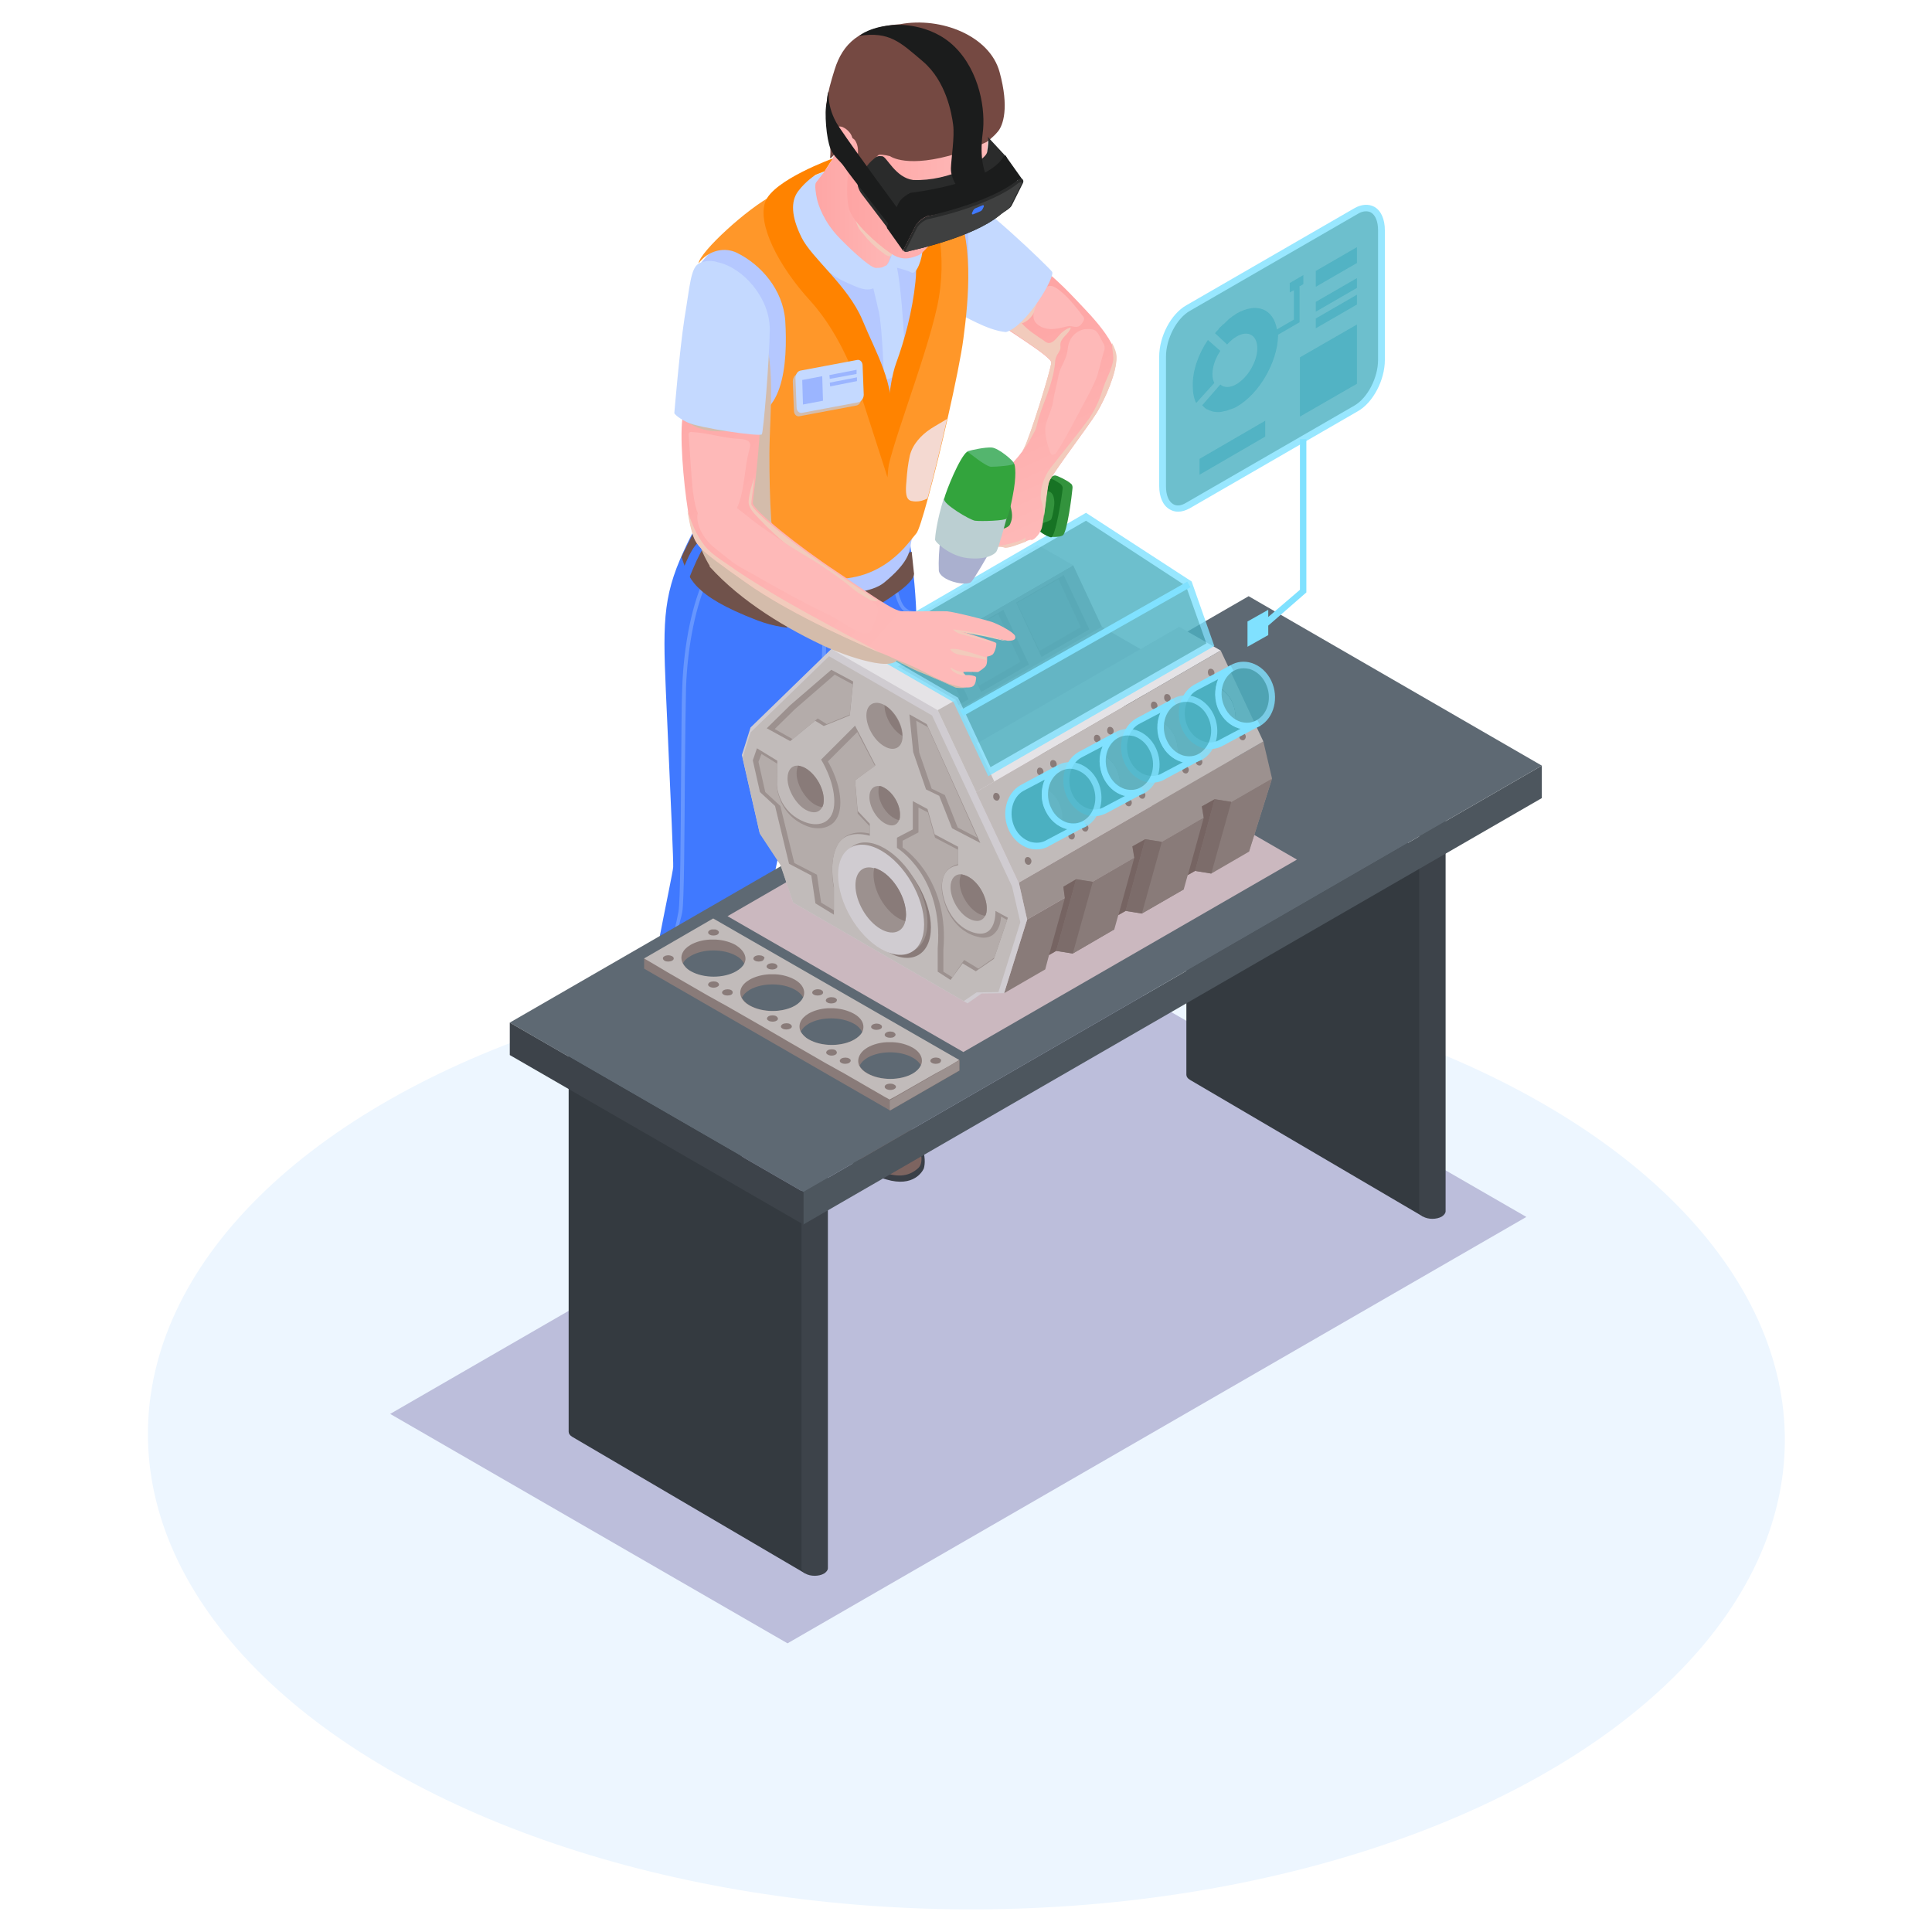<?xml version="1.0" encoding="utf-8"?>
<!-- Generator: Adobe Illustrator 23.0.5, SVG Export Plug-In . SVG Version: 6.00 Build 0)  -->
<svg version="1.1" id="Layer_1" xmlns="http://www.w3.org/2000/svg" xmlns:xlink="http://www.w3.org/1999/xlink" x="0px" y="0px"
	 viewBox="0 0 512 512" style="enable-background:new 0 0 512 512;" xml:space="preserve">
<style type="text/css">
	.st0{fill:#EDF6FF;}
	.st1{fill:#BCBEDB;}
	.st2{fill:#3A3F47;}
	.st3{fill:#7D6460;}
	.st4{fill:#4079FF;}
	.st5{fill:#6696FF;}
	.st6{fill:#D4BCAB;}
	.st7{fill:#70524B;}
	.st8{fill:#343A40;}
	.st9{fill:#3D434A;}
	.st10{fill:#EFEFEF;}
	.st11{fill:#C6D4D9;}
	.st12{fill:#4D565E;}
	.st13{fill:#5E6973;}
	.st14{fill:#CBB8BF;}
	.st15{fill:#9C918F;}
	.st16{fill:#897B79;}
	.st17{fill:#B4ACAA;}
	.st18{fill:#968C8A;}
	.st19{fill:#A69E9D;}
	.st20{fill:#D0CCD1;}
	.st21{fill:#383838;}
	.st22{fill:#E5E3E6;}
	.st23{fill:#C1BBBA;}
	.st24{fill:#7C6C6A;}
	.st25{fill:#766462;}
	.st26{opacity:0.81;}
	.st27{fill:#4BB0C1;}
	.st28{fill:#80E1FF;}
	.st29{fill:#33933D;}
	.st30{fill:#177324;}
	.st31{fill:url(#SVGID_1_);}
	.st32{fill:#F2CBBC;}
	.st33{fill:#FEB9B8;}
	.st34{fill:#C4D9FF;}
	.st35{fill:#B5C8FF;}
	.st36{fill:url(#SVGID_2_);}
	.st37{fill:#FF9729;}
	.st38{fill:#FF8300;}
	.st39{fill:#F4D9D1;}
	.st40{fill:url(#SVGID_3_);}
	.st41{fill:url(#SVGID_4_);}
	.st42{fill:#754942;}
	.st43{fill:url(#SVGID_5_);}
	.st44{fill:#2A2B2B;}
	.st45{fill:#1B1C1C;}
	.st46{fill:#3F4040;}
	.st47{fill:#AAB0CF;}
	.st48{fill:#BBCFD2;}
	.st49{fill:#33A43D;}
	.st50{fill:#54B56E;}
	.st51{fill:#9BB5FF;}
</style>
<g>
	
		<ellipse transform="matrix(5.422022e-03 -1 1 5.422022e-03 -126.087 634.734)" class="st0" cx="256" cy="380.8" rx="125.2" ry="216.9"/>
</g>
<g>
	<polygon class="st1" points="299.1,261.7 103.4,374.7 208.7,435.5 404.5,322.5 	"/>
	<path class="st1" d="M245.4,335.9c-21.4,12.4-56.3,12.3-77.9-0.1c-21.6-12.5-21.7-32.6-0.2-45c21.4-12.4,56.3-12.3,77.9,0.1
		C266.8,303.4,266.9,323.5,245.4,335.9z"/>
	<g>
		<path class="st2" d="M209.6,286.4c-3.1-0.2-4.2-1.3-4.9,0s-1.9,5.4-1.9,5.4s0.4,1.4,1.5,2.6s6.9,4.2,8.5,4.4
			c1.6,0.2,2.1-0.9,2.1-0.9s3.9,1.6,5,3.4s1.9,3.5,3.4,4.9s6.2,5.2,12.9,6.7c6.7,1.4,8.6-3.2,8.6-3.2s0.6-1.6,0-4.2
			s-2.9-5.1-2.9-5.1L209.6,286.4z"/>
		<path class="st2" d="M175.9,303.2c-2.3,0.1-2.7,0.4-3.1,1.7c-0.5,1.4-0.7,4.2-0.5,5.2c0.3,1,1.8,5.3,1.8,5.3s1.1,6.2,1.4,7.3
			c0.2,1.1,1.9,8.9,7.5,11.4s11,2.5,14.4,1s1.8-7,1.8-7s-7.4-13.3-7.5-13.6C191.6,314.3,175.9,303.2,175.9,303.2z"/>
		<path class="st3" d="M209,281.1c-1.2,2.8-3.3,4.9-3.6,6.3s-0.6,2.9,2,4.3c2.7,1.4,7.4,3.7,9.7,5.8c2.4,2.1,5.2,4.7,6.7,6.3
			c1.4,1.6,5.9,5.3,9.7,6.7c3.9,1.4,7,1.6,9.8-0.9c2.9-2.6-2.1-11.1-2.1-11.1s-14.5-13.2-15-14.3c-0.6-1.1-5.2-5.2-5.2-5.2
			L209,281.1z"/>
		<path class="st3" d="M193,302c0,3.1,1.1,5.8,3.1,12.7c2,6.9,3.6,13.6,3.1,16s-3.9,4.2-10.1,3.2c-6.2-0.9-10.6-6.2-11.4-8.3
			c-0.8-2.1-1.4-7-1.8-10c-0.4-3-1.3-7.8-1.6-8.9c-0.4-1.1,0.1-2.8,0.1-2.8s1.2-4.8,2.1-7C177.3,294.9,193,302,193,302z"/>
		<path class="st4" d="M208.6,242.3c-0.9,7.8,0,42.2,0,42.2s0.5,1.9,2.7,3.8c0.6,0.5,1.3,1,2.1,1.4c4,2,13-0.2,13.6-3.6
			s2.3-31.2,4.3-42.1c2-10.9,3.9-27.8,8.6-50.1c4.7-22.4,2.9-35.5,1.3-49.9c0,0-23.4-2.2-27.7,2.3c-2.5,2.7-3.9,14.6-4.6,26.5
			c-0.5,8-0.7,16.1-0.8,21.5C208,207.7,209.4,234.6,208.6,242.3z"/>
		<g>
			<path class="st5" d="M213.6,290c0-0.1-0.9-6.9-1.1-17.5c-0.1-5.9,0.4-13.8,0.9-20.8c0.4-5.7,0.7-10.6,0.6-13.4
				c-0.1-2.2,0-8.2,0.2-15.9c0.3-13.9,0.6-33,0.3-46.5h1c0.4,13.5,0,32.6-0.3,46.6c-0.1,7.6-0.3,13.6-0.2,15.8
				c0.1,2.8-0.2,7.7-0.6,13.5c-0.5,7-1,14.9-0.9,20.7c0.2,10.5,1.1,17.3,1.1,17.4L213.6,290z"/>
		</g>
		<path class="st6" d="M208.6,242.3c-0.9,7.8,0,42.2,0,42.2s0.5,1.9,2.7,3.8c0.2-15.8-0.7-26-0.4-41.8c0.1-5.1,1-10,1.1-15
			c0.2-5.5,0.3-11.1,0.5-16.6c0.1-2.8,0.2-5.6,0.7-8.4c1.2-6.7,4.6-12.8,7.9-18.8c0.4-0.8,0.9-1.6,1-2.5c0.1-0.6,0-1.3-0.1-1.9
			c-0.3-1.6-0.7-3.2-1.3-4.7c-0.1-0.3-0.3-0.5-0.6-0.5c-0.1,0-0.1,0.2-0.1,0.3c-2.6-1.5-5.3-3.9-8-5.1c-0.7-0.3-1.4-0.6-2.2-0.6
			c-0.3,0-0.6,0-0.8,0.1c-0.5,8-0.7,16.1-0.8,21.5C208,207.7,209.4,234.6,208.6,242.3z"/>
		<path class="st4" d="M225.6,155.8c-0.7,11.3,0.5,22.2-1.1,25.2s-2.4,4.3-2.4,4.3s-6.9,2.7-8.2,5.3s-9.6,48.7-12.2,56.2
			c-2.6,7.5-4.4,16.5-5.9,31.1c-1.4,14.6-0.9,24.2-1.8,26.4c-0.9,2.1-12.6,2.6-15.9,1.4c-5.4-1.9-5-7.2-5-7.2s-1.4-34.2,1.1-47.1
			s4.1-20.3,4.2-21.6c0.1-1.3-0.6-16.6-1.6-39.1s-1.7-30.4,3.4-42.4c5.1-12,10.2-17.8,11-17.8C192.1,130.4,223.7,131.9,225.6,155.8z
			"/>
		<g>
			<path class="st5" d="M242.6,163c-4,0-4.9-3.5-5.8-7.2l0.9-0.3v0.1c1,4.1,1.8,6.4,4.9,6.4c0.1,0,0.1,0,0.2,0v1
				C242.7,163,242.6,163,242.6,163z"/>
		</g>
		<g>
			<path class="st5" d="M175.8,303.9h-1c0-0.1,0-14.1,0.3-29.2c0.2-12.9,2.9-24.9,4.2-30.6c0.2-1,0.4-1.9,0.5-2.5
				c0.5-2.5,0.6-20.3,0.7-36.1c0.1-9.9,0.1-19.2,0.3-23.3c0.4-11.5,2.7-22.5,6.1-29.5l0.9,0.4c-3.3,6.9-5.6,17.8-6,29.2
				c-0.1,4-0.2,13.4-0.3,23.2c-0.1,15.8-0.2,33.7-0.7,36.2c-0.1,0.6-0.3,1.5-0.6,2.5c-1.3,5.7-3.9,17.6-4.2,30.4
				C175.8,289.8,175.8,303.8,175.8,303.9z"/>
		</g>
		<path class="st7" d="M180.6,147.6c1.9,5.4,2.6,10.1,20.1,16.8c17.6,6.7,32.4-4,37.3-7.5s4.2-5.1,4.2-5.1l-0.6-5.6
			c0,0-23.7,8.6-29.1,6.8c-5.3-1.8-28.5-12.3-28.5-12.3L180.6,147.6z"/>
		<g>
			<path class="st4" d="M182.4,153.9l-2.2-0.8c3.5-9.8,5.4-9.8,6-9.8v2.3C185.7,146.1,183.7,150.3,182.4,153.9z"/>
		</g>
		<g>
			<path class="st4" d="M210.4,169.1l-2.3-0.6c0-0.1,2-8,2.1-12.2h2.3C212.5,160.8,210.5,168.8,210.4,169.1z"/>
		</g>
		<g>
			<path class="st5" d="M222.5,186.6l-0.7-0.7c2.2-2.4,4.5-8.3,3.2-23.1c0-0.4-0.1-0.7-0.1-0.8h1c0,0.1,0,0.3,0.1,0.7
				C227.2,177.9,224.8,184.1,222.5,186.6z"/>
		</g>
		<g>
			<path class="st5" d="M221.2,183.6c-0.6,0-1.1-0.1-1.5-0.3c-0.8-0.4-1.4-1.2-1.6-2.4c-0.6-2.9-0.2-13.2,0.5-19.8l1,0.1
				c-0.7,6.6-1,16.7-0.5,19.5c0.2,0.8,0.5,1.4,1.1,1.7c0.9,0.4,2.3,0.2,4.1-0.6l0.4,0.9C223.3,183.3,222.2,183.6,221.2,183.6z"/>
		</g>
	</g>
	<g>
		<path class="st8" d="M314.4,177.2h7l57.5,51.3l1.6,83.6c0,0.5-2.8,9.9-3.4,10.3c0,0-60.3-35.4-61.7-36.2c-0.7-0.4-1-0.9-1-1.4l0,0
			V177.2z"/>
		<path class="st9" d="M376.1,213.4h7V321l0,0c0,0.5-0.4,1-1,1.4c-1.4,0.8-3.6,0.8-5,0c-0.7-0.4-1-0.9-1-1.4l0,0V213.4z"/>
		<g>
			<g>
				<g>
					<path class="st8" d="M150.7,271.8h7l57.5,51.3l1.6,83.6c0,0.5-2.8,9.9-3.4,10.3c0,0-60.3-35.4-61.7-36.2c-0.7-0.4-1-0.9-1-1.4
						l0,0L150.7,271.8L150.7,271.8z"/>
					<path class="st10" d="M151.8,273.3c1.4,0.8,3.6,0.8,5,0s1.4-2.1,0-2.9s-3.6-0.8-5,0C150.4,271.2,150.4,272.5,151.8,273.3z"/>
				</g>
				<g>
					<path class="st11" d="M215.6,399.5c1-0.6,1.8-0.1,1.8,1s-0.8,2.5-1.8,3.1s-1.8,0.1-1.8-1S214.6,400.1,215.6,399.5z"/>
				</g>
				<g>
					<path class="st10" d="M315.4,178.7c1.4,0.8,3.6,0.8,5,0s1.4-2.1,0-2.9c-1.4-0.8-3.6-0.8-5,0S314,177.9,315.4,178.7z"/>
				</g>
				<g>
					<path class="st11" d="M215.6,326.9c1-0.6,1.8-0.1,1.8,1s-0.8,2.5-1.8,3.1s-1.8,0.1-1.8-1S214.6,327.5,215.6,326.9z"/>
				</g>
				<g>
					<path class="st9" d="M212.4,308h7v107.6l0,0c0,0.5-0.4,1-1,1.4c-1.4,0.8-3.6,0.8-5,0c-0.7-0.4-1-0.9-1-1.4l0,0V308z"/>
					<path class="st10" d="M213.5,309.4c1.4,0.8,3.6,0.8,5,0s1.4-2.1,0-2.9s-3.6-0.8-5,0S212.1,308.6,213.5,309.4z"/>
				</g>
				<g>
					<path class="st10" d="M377.1,214.8c1.4,0.8,3.6,0.8,5,0s1.4-2.1,0-2.9c-1.4-0.8-3.6-0.8-5,0C375.7,212.8,375.7,214,377.1,214.8
						z"/>
				</g>
				<g>
					<polygon class="st12" points="408.6,202.9 212.9,315.9 212.9,324.5 408.6,211.5 					"/>
					<polygon class="st13" points="330.9,158 135.1,271 212.9,315.9 408.6,202.9 					"/>
					<polygon class="st14" points="343.7,227.8 255.3,278.8 192.8,242.8 281.2,191.7 					"/>
					<polygon class="st9" points="135.1,271 212.9,315.9 212.9,324.5 135.1,279.6 					"/>
				</g>
			</g>
		</g>
	</g>
	<g>
		<g>
			<polygon class="st15" points="261.5,169.6 337.1,206.3 331,225.7 267.5,196 			"/>
			<polygon class="st16" points="277,256.9 278,253.1 279.9,252 284.3,252.7 295.3,246.3 294.9,243.3 298.3,241.4 302.6,242.1 
				313.7,235.7 313.3,232.7 316.7,230.8 321,231.5 331,225.7 337.1,206.3 272.2,243.7 266.1,263.2 			"/>
			<polygon class="st17" points="230.8,211.3 295.6,173.8 284.4,149.8 219.5,187.3 219.5,187.3 			"/>
			<g>
				<polygon class="st18" points="281.9,152.4 288.7,166.8 276,174.1 269.3,159.7 				"/>
				<polygon class="st19" points="286.4,166.2 280.5,153.5 269.5,159.8 275.5,172.5 				"/>
				<polygon class="st18" points="265.9,161.6 272.7,176.1 260,183.4 253.3,168.9 				"/>
				<polygon class="st19" points="270.4,175.4 264.5,162.7 253.5,169.1 259.5,181.7 				"/>
				<polygon class="st18" points="249.9,170.9 256.7,185.3 244,192.6 237.3,178.2 				"/>
				<polygon class="st19" points="254.4,184.7 248.5,172 237.5,178.3 243.5,191 				"/>
			</g>
			<polygon class="st20" points="202.1,218 215.1,225.5 305,173.6 292,166.1 292,166.1 			"/>
			<polygon class="st15" points="270,233.9 334.8,196.5 337.1,206.3 272.2,243.7 			"/>
			<path class="st21" d="M295.2,181.3c0,2.6,1.8,5.7,4.1,7c2.2,1.3,4.1,0.3,4.1-2.3s-1.8-5.7-4.1-7S295.2,178.8,295.2,181.3z"/>
		</g>
		<g>
			<polygon class="st22" points="312.5,166.1 247.7,203.5 258.7,209.9 308.3,181.2 323.5,172.4 			"/>
			<polygon class="st22" points="210.2,181.9 219.5,187.3 284.4,149.8 275,144.4 275,144.4 			"/>
			<polygon class="st22" points="220.3,172 258.7,209.9 263.5,207.1 253.3,185.5 228.6,171.2 225.1,169.2 			"/>
			<polygon class="st20" points="198.9,192.8 220.3,172 248.5,188.2 270,233.9 272.2,243.7 266.1,263.2 260.1,263.3 256.4,265.9 
				210.2,239.2 206.8,228.9 201.3,220.7 196.6,200.1 			"/>
			<polygon class="st23" points="258.8,263 264.6,262.9 270.4,244.4 268.2,234.9 247,189.6 219.7,173.9 198.9,194.1 196.8,200.8 
				201.4,221 206.8,229.2 210.2,239.2 255.4,265.3 			"/>
			<path class="st16" d="M223.9,232.7c0,7.2,5.1,16,11.4,19.6c6.3,3.6,11.4,0.7,11.4-6.5s-5.1-16-11.4-19.6
				C228.9,222.6,223.9,225.5,223.9,232.7z"/>
			<path class="st15" d="M223,231.3c0,7.2,5.1,16,11.4,19.6c6.3,3.6,11.4,0.7,11.4-6.5s-5.1-16-11.4-19.6S223,224.1,223,231.3z"/>
			<path class="st20" d="M222.1,231.9c0,7.2,5.1,16,11.4,19.6c6.3,3.6,11.4,0.7,11.4-6.5s-5.1-16-11.4-19.6
				C227.2,221.8,222.1,224.7,222.1,231.9z"/>
			<path class="st15" d="M226.7,234.6c0,4.3,3,9.5,6.7,11.6c3.1,1.8,5.8,0.9,6.5-2c0.1-0.5,0.2-1.1,0.2-1.8c0-4.3-3-9.5-6.7-11.6
				c-0.6-0.3-1.2-0.6-1.7-0.7C228.8,229.2,226.7,231,226.7,234.6z"/>
			<path class="st16" d="M231.5,231.8c0,4.3,3,9.5,6.7,11.6c0.6,0.3,1.2,0.6,1.7,0.7c0.1-0.5,0.2-1.1,0.2-1.8c0-4.3-3-9.5-6.7-11.6
				c-0.6-0.3-1.2-0.6-1.7-0.7C231.6,230.5,231.5,231.1,231.5,231.8z"/>
			<path class="st15" d="M229.6,189.6c0,3,2.1,6.7,4.8,8.2c2.6,1.5,4.8,0.3,4.8-2.7V195c0-3-2.1-6.6-4.7-8.1l0,0
				C231.8,185.4,229.6,186.6,229.6,189.6z"/>
			<path class="st16" d="M234.4,186.9c0,3,2.1,6.6,4.7,8.1C239.1,192.1,237,188.4,234.4,186.9z"/>
			<path class="st15" d="M230.4,211.2c0,2.6,1.8,5.7,4.1,7c1.8,1,3.2,0.6,3.8-0.9c0.2-0.4,0.2-0.9,0.2-1.5c0-2.6-1.8-5.7-4.1-7
				c-0.5-0.3-1-0.5-1.4-0.5C231.5,208.2,230.4,209.2,230.4,211.2z"/>
			<path class="st16" d="M232.8,209.8c0,2.6,1.8,5.7,4.1,7c0.5,0.3,1,0.5,1.4,0.5c0.2-0.4,0.2-0.9,0.2-1.5c0-2.6-1.8-5.7-4.1-7
				c-0.5-0.3-1-0.5-1.4-0.5C232.8,208.8,232.8,209.3,232.8,209.8z"/>
			<path class="st15" d="M208.7,206.3c0,3,2.2,6.8,4.8,8.3c2,1.1,3.6,0.8,4.4-0.7c0.3-0.5,0.4-1.2,0.4-2c0-3-2.1-6.7-4.8-8.3
				c-0.7-0.4-1.4-0.6-2-0.7C209.9,202.8,208.7,204,208.7,206.3z"/>
			<path class="st16" d="M211.1,204.9c0,3,2.2,6.7,4.8,8.3c0.7,0.4,1.4,0.6,2,0.7c0.3-0.5,0.4-1.2,0.4-2c0-3-2.1-6.7-4.8-8.3
				c-0.7-0.4-1.4-0.6-2-0.7C211.3,203.4,211.1,204.1,211.1,204.9z"/>
			<path class="st15" d="M251.9,235.1c0,3,2.1,6.8,4.8,8.3c2,1.1,3.6,0.8,4.4-0.7c0.3-0.5,0.4-1.2,0.4-2c0-3-2.1-6.8-4.8-8.3
				c-0.7-0.4-1.4-0.6-2-0.7C253.1,231.6,251.9,232.9,251.9,235.1z"/>
			<path class="st16" d="M254.3,233.7c0,3,2.1,6.7,4.8,8.3c0.7,0.4,1.4,0.6,2,0.7c0.3-0.5,0.4-1.2,0.4-2c0-3-2.1-6.8-4.8-8.3
				c-0.7-0.4-1.4-0.6-2-0.7C254.5,232.3,254.3,232.9,254.3,233.7z"/>
		</g>
		<polygon class="st23" points="334.8,196.5 270,233.9 258.7,209.9 323.5,172.4 		"/>
		<polygon class="st23" points="248.5,188.2 253.3,185.5 263.5,207.1 258.7,209.9 		"/>
		<path class="st16" d="M316.8,182.3c3.4-2,7.7-0.3,9.7,3.7c1.9,4,0.8,8.9-2.7,10.8c-3.4,2-7.7,0.3-9.7-3.7
			C312.2,189.1,313.4,184.3,316.8,182.3z M298.8,202c1.9,4,6.3,5.7,9.7,3.7c3.4-2,4.6-6.8,2.7-10.8s-6.3-5.7-9.7-3.7
			C298,193.1,296.8,198,298.8,202z M283.5,210.9c1.9,4,6.3,5.7,9.7,3.7c3.4-2,4.6-6.8,2.7-10.8s-6.3-5.7-9.7-3.7
			C282.7,202,281.5,206.9,283.5,210.9z M268.1,219.8c1.9,4,6.3,5.7,9.7,3.7c3.4-2,4.6-6.8,2.7-10.8s-6.3-5.7-9.7-3.7
			C267.4,210.9,266.2,215.7,268.1,219.8z"/>
		<path class="st21" d="M315.5,183.2c0.4-0.4,0.8-0.7,1.3-1c3.4-2,7.7-0.3,9.7,3.7c0.6,1.3,0.9,2.7,0.9,4.1L315.5,183.2z"/>
		<g>
			<path class="st20" d="M321.1,197.4c3.4-2,4.6-6.8,2.7-10.8c-1.4-2.9-4-4.5-6.6-4.5c3.3-1.6,7.4,0,9.3,3.9c1.9,4,0.8,8.9-2.7,10.8
				c-1,0.6-2,0.8-3.1,0.8C320.9,197.6,321,197.5,321.1,197.4z"/>
			<path class="st20" d="M275.2,224.1c3.4-2,4.6-6.8,2.7-10.8c-1.4-2.9-4-4.5-6.6-4.5c3.3-1.6,7.4,0,9.3,3.9c1.9,4,0.8,8.9-2.7,10.8
				c-1,0.6-2,0.8-3.1,0.8C274.9,224.2,275,224.1,275.2,224.1z"/>
			<path class="st20" d="M305.8,206.3c3.4-2,4.6-6.8,2.7-10.8c-1.4-2.9-4-4.5-6.6-4.5c3.3-1.6,7.4,0,9.3,3.9c1.9,4,0.8,8.9-2.7,10.8
				c-1,0.6-2,0.8-3.1,0.8C305.5,206.4,305.7,206.4,305.8,206.3z"/>
			<path class="st20" d="M290.5,215.2c3.4-2,4.6-6.8,2.7-10.8c-1.4-2.9-4-4.5-6.6-4.5c3.3-1.6,7.4,0,9.3,3.9c1.9,4,0.8,8.9-2.7,10.8
				c-1,0.6-2,0.8-3.1,0.8C290.2,215.3,290.3,215.3,290.5,215.2z"/>
		</g>
		<path class="st15" d="M203.2,193l6.2-6.1l10.9-9.4l5.8,3.1l-0.9,9l-6.9,2.8L216,191l-6.6,5.4L203.2,193z M242,199.3l3.4,9.9
			l3.5,1.7l3.4,8.6l7.5,3.9l-14.2-31.5l-4.6-2.6L242,199.3z M199.5,201.5l1.9,8.4l4,3.7l3.7,15.3l5.9,3.1l1.1,7.4l4.9,3V235
			c0,0-1.5-6.9,1-11.2s8.5-2.3,8.5-2.3v-3.2l-3.2-3.4l-0.7-8.1l5.4-4l-5.4-10.5l-9,9c0,0,3.5,5.5,3.5,11.1s-3.8,6.8-7.4,5.6
			c-7.6-2.7-7.8-10-7.8-10l0.1-6.4l-5.4-3.3L199.5,201.5z M241.9,219.8l-4.2,2.2v2.7c0,0,12.4,7.5,10.8,26.6v6.2l3.4,2.2l3.2-4.4
			l3.5,2.1l4.8-3.3l3.7-10.9l-3.3-1.8c0,0,0.4,7.7-5.9,5.7c-6.3-2-7.8-9.2-7.8-9.2s-2.4-7.5,3.8-8.6c0-4.9,0-4.9,0-4.9l-6.2-3.3
			l-1.9-6.7l-3.9-2.1L241.9,219.8L241.9,219.8z"/>
		<path class="st17" d="M252.4,259l-2.4-1.5v-5.8c1.5-17.5-8.7-25.6-10.8-27.1v-1.8l4.2-2.2V214l2.5,1.3l1.9,6.7l6.1,3.2v3.8
			c-1.5,0.4-2.7,1.2-3.4,2.4c-1.7,2.7-0.6,6.6-0.4,7c0.1,0.7,1.9,7.7,8.4,9.7c0.8,0.2,1.5,0.4,2.1,0.4c1.3,0,2.3-0.4,3.1-1.3
			c1.2-1.2,1.5-3,1.6-4.3l1.6,0.9l-3.4,10l-4.2,2.9l-3.8-2.3L252.4,259z M221.1,241.3l-3.5-2.1l-1.1-7.4l-6-3.1l-3.7-15.1l-4-3.7
			l-1.8-8l0.8-2.1l4.2,2.6l-0.1,6c0,0.1,0.4,7.9,8.4,10.7c0.9,0.3,1.8,0.4,2.6,0.4c1.7,0,3.1-0.6,4.1-1.6c1.1-1.2,1.7-2.9,1.7-5.2
			c0-4.8-2.4-9.4-3.3-10.9l7.8-7.8l4.7,9l-5.3,3.8l0.7,8.8l3.2,3.4v1.9c-0.6-0.1-1.5-0.3-2.4-0.3c-2.7,0-4.8,1.1-6,3.1
			c-2.5,4.3-1.3,10.8-1.1,11.6v6H221.1z M259,222l-5.2-2.7l-3.4-8.6l-3.5-1.7l-3.3-9.6l-0.8-8.4l3.1,1.7L259,222z M210.1,195.9
			l-4.8-2.7l5.4-5.3l10.5-9.1l4.8,2.6l-0.8,8l-6.1,2.5l-2.4-1.5L210.1,195.9z"/>
		<g>
			<path class="st16" d="M263.3,211.6c0.3,0.5,0.8,0.7,1.2,0.5c0.4-0.3,0.6-0.9,0.3-1.4c-0.2-0.5-0.8-0.7-1.2-0.5
				C263.2,210.5,263.1,211.1,263.3,211.6z"/>
			<path class="st16" d="M274.9,204.9c0.2,0.5,0.8,0.7,1.2,0.5c0.4-0.3,0.6-0.9,0.3-1.4c-0.2-0.5-0.8-0.7-1.2-0.5
				C274.8,203.8,274.7,204.4,274.9,204.9z"/>
			<path class="st16" d="M278.4,202.9c0.2,0.5,0.8,0.7,1.2,0.5c0.4-0.3,0.6-0.9,0.3-1.4c-0.2-0.5-0.8-0.7-1.2-0.5
				C278.3,201.7,278.2,202.4,278.4,202.9z"/>
			<path class="st16" d="M290,196.2c0.3,0.5,0.8,0.7,1.2,0.5c0.4-0.3,0.6-0.9,0.3-1.4c-0.2-0.5-0.8-0.7-1.2-0.5
				C289.9,195,289.8,195.7,290,196.2z"/>
			<path class="st16" d="M293.5,194.1c0.3,0.5,0.8,0.7,1.2,0.5c0.4-0.3,0.6-0.9,0.3-1.4c-0.2-0.5-0.8-0.7-1.2-0.5
				C293.4,193,293.3,193.6,293.5,194.1z"/>
			<path class="st16" d="M305.1,187.4c0.2,0.5,0.8,0.7,1.2,0.5c0.4-0.3,0.6-0.9,0.3-1.4c-0.2-0.5-0.8-0.7-1.2-0.5
				C305,186.3,304.9,186.9,305.1,187.4z"/>
			<path class="st16" d="M308.6,185.4c0.2,0.5,0.8,0.7,1.2,0.5c0.4-0.3,0.6-0.9,0.3-1.4c-0.2-0.5-0.8-0.7-1.2-0.5
				C308.5,184.2,308.4,184.9,308.6,185.4z"/>
			<path class="st16" d="M320.2,178.7c0.2,0.5,0.8,0.7,1.2,0.5c0.4-0.3,0.6-0.9,0.3-1.4c-0.2-0.5-0.8-0.7-1.2-0.5
				C320.1,177.5,320,178.2,320.2,178.7z"/>
		</g>
		<g>
			<path class="st16" d="M271.7,228.6c0.2,0.5,0.8,0.7,1.2,0.5c0.4-0.3,0.6-0.9,0.3-1.4c-0.2-0.5-0.8-0.7-1.2-0.5
				C271.6,227.4,271.4,228.1,271.7,228.6z"/>
			<path class="st16" d="M283.2,221.9c0.2,0.5,0.8,0.7,1.2,0.5c0.4-0.3,0.6-0.9,0.3-1.4c-0.2-0.5-0.8-0.7-1.2-0.5
				C283.1,220.7,283,221.4,283.2,221.9z"/>
			<path class="st16" d="M286.8,219.8c0.2,0.5,0.8,0.7,1.2,0.5c0.4-0.3,0.6-0.9,0.3-1.4c-0.2-0.5-0.8-0.7-1.2-0.5
				C286.7,218.7,286.5,219.3,286.8,219.8z"/>
			<path class="st16" d="M298.3,213.1c0.2,0.5,0.8,0.7,1.2,0.5c0.4-0.3,0.6-0.9,0.3-1.4c-0.2-0.5-0.8-0.7-1.2-0.5
				C298.2,212,298.1,212.6,298.3,213.1z"/>
			<path class="st16" d="M301.9,211.1c0.2,0.5,0.8,0.7,1.2,0.5c0.4-0.3,0.6-0.9,0.3-1.4c-0.2-0.5-0.8-0.7-1.2-0.5
				C301.8,209.9,301.6,210.6,301.9,211.1z"/>
			<path class="st16" d="M313.4,204.4c0.2,0.5,0.8,0.7,1.2,0.5c0.4-0.3,0.6-0.9,0.3-1.4c-0.3-0.5-0.8-0.7-1.2-0.5
				C313.3,203.2,313.2,203.9,313.4,204.4z"/>
			<path class="st16" d="M317,202.3c0.2,0.5,0.8,0.7,1.2,0.5c0.4-0.3,0.6-0.9,0.3-1.4c-0.3-0.5-0.8-0.7-1.2-0.5
				C316.9,201.2,316.7,201.8,317,202.3z"/>
			<path class="st16" d="M328.5,195.6c0.2,0.5,0.8,0.7,1.2,0.5c0.4-0.3,0.6-0.9,0.3-1.4c-0.2-0.5-0.8-0.7-1.2-0.5
				C328.4,194.5,328.3,195.1,328.5,195.6z"/>
		</g>
		<g>
			<polygon class="st16" points="326.3,212.5 321.9,211.8 318.5,213.7 319,216.7 			"/>
			<polygon class="st16" points="307.9,223.1 303.5,222.4 300.1,224.3 300.6,227.3 			"/>
			<polygon class="st16" points="289.6,233.7 285.2,233 281.8,235 282.2,238 			"/>
		</g>
		<polygon class="st24" points="326.3,212.5 321,231.5 316.7,230.8 321.9,211.8 		"/>
		<polygon class="st16" points="319,216.7 313.7,235.7 302.6,242.1 307.9,223.1 		"/>
		<polygon class="st25" points="321.9,211.8 318.5,213.7 319,216.7 314.8,231.9 316.7,230.8 		"/>
		<polygon class="st24" points="307.9,223.1 302.6,242.1 298.3,241.4 303.5,222.4 		"/>
		<polygon class="st16" points="300.6,227.3 295.3,246.3 284.3,252.7 289.6,233.7 		"/>
		<polygon class="st25" points="303.5,222.4 300.1,224.3 300.6,227.3 296.4,242.5 298.3,241.4 		"/>
		<polygon class="st24" points="289.6,233.7 284.3,252.7 279.9,252 285.2,233 		"/>
		<polygon class="st25" points="285.2,233 281.8,235 282.2,238 278,253.1 279.9,252 		"/>
	</g>
	<g>
		<g class="st26">
			<polygon class="st27" points="315.1,154.7 287.8,137 228.6,171.2 253.3,185.5 255.2,189.5 262.2,204.5 320.8,170.9 			"/>
			<path class="st28" d="M261.9,205.7l-9.2-19.6l-25.8-14.9l60.9-35.3l28,18.2l6,17.1L261.9,205.7z M230.3,171.2l23.6,13.7l8.6,18.4
				l57.2-32.8l-5.4-15.2L287.8,138L230.3,171.2z"/>
		</g>
		<g>
			<g>
				<path class="st27" d="M323.8,187.9c-1.9-4-0.8-8.9,2.7-10.8l-9.7,5.2l0,0c-3.4,2-4.6,6.8-2.7,10.8s6.3,5.7,9.7,3.7l0,0l9.7-5.2
					C330.1,193.6,325.8,191.9,323.8,187.9z"/>
				<path class="st28" d="M320.7,198.5c-0.7,0-1.4-0.1-2.1-0.3c-2.2-0.7-4.1-2.4-5.2-4.7c-2.1-4.4-0.8-9.8,3-12l9.7-5.2l0.8,1.5
					c-3,1.8-4.1,6.1-2.3,9.7l0,0c0.9,1.9,2.4,3.2,4.2,3.8c1.3,0.4,2.7,0.3,4-0.3l0.4-0.2l0.8,1.5c-0.1,0.1-0.3,0.2-0.4,0.2l-9.3,5
					C323.1,198.2,321.9,198.5,320.7,198.5z M322.8,180l-5.7,3c-3,1.7-4,6.1-2.3,9.7c0.9,1.9,2.4,3.2,4.2,3.8c1.5,0.5,3,0.3,4.3-0.5
					l5.5-2.9c-0.2,0-0.4-0.1-0.6-0.1c-2.2-0.7-4.1-2.4-5.2-4.7l0,0C321.7,185.6,321.8,182.5,322.8,180z"/>
			</g>
			<g class="st26">
				<path class="st27" d="M326.5,177.1c-3.4,2-4.6,6.8-2.7,10.8s6.3,5.7,9.7,3.7c3.4-2,4.6-6.8,2.7-10.8S329.9,175.1,326.5,177.1z"
					/>
				<path class="st28" d="M330.4,193.3c-0.7,0-1.4-0.1-2.1-0.3c-2.2-0.7-4.1-2.4-5.2-4.7c-2.1-4.4-0.8-9.8,3-12l0,0
					c1.7-1,3.7-1.2,5.6-0.6c2.2,0.7,4.1,2.4,5.2,4.7c2.1,4.4,0.8,9.8-3,12C332.9,193,331.7,193.3,330.4,193.3z M329.6,177.1
					c-0.9,0-1.8,0.2-2.7,0.7l0,0c-3,1.8-4.1,6.1-2.3,9.7c0.9,1.9,2.4,3.2,4.2,3.8c1.5,0.4,3,0.3,4.3-0.5c3-1.7,4.1-6.1,2.3-9.7
					c-0.9-1.9-2.4-3.2-4.2-3.8C330.7,177.2,330.1,177.1,329.6,177.1z"/>
			</g>
		</g>
		<g>
			<g>
				<path class="st27" d="M308.5,196.8c-1.9-4-0.8-8.9,2.7-10.8l-9.7,5.2l0,0c-3.4,2-4.6,6.8-2.7,10.8s6.3,5.7,9.7,3.7l0,0l9.7-5.2
					C314.8,202.5,310.4,200.8,308.5,196.8z"/>
				<path class="st28" d="M305.4,207.4c-0.7,0-1.4-0.1-2.1-0.3c-2.2-0.7-4.1-2.4-5.2-4.7c-2.1-4.4-0.8-9.8,3-12l9.7-5.2l0.8,1.5
					c-3,1.7-4.1,6.1-2.3,9.7l0,0c0.9,1.9,2.4,3.2,4.2,3.8c1.3,0.4,2.7,0.3,3.9-0.3l0.4-0.2l0.8,1.5c-0.1,0.1-0.3,0.2-0.4,0.2l-9.3,5
					C307.8,207.1,306.6,207.4,305.4,207.4z M307.5,188.9l-5.7,3c-3,1.7-4,6.1-2.3,9.7c0.9,1.9,2.4,3.2,4.2,3.8
					c1.5,0.4,3,0.3,4.3-0.5l5.5-2.9c-0.2,0-0.4-0.1-0.6-0.2c-2.2-0.7-4.1-2.4-5.2-4.7l0,0C306.4,194.5,306.4,191.4,307.5,188.9z"/>
			</g>
			<g class="st26">
				<path class="st27" d="M311.2,186c-3.4,2-4.6,6.8-2.7,10.8s6.3,5.7,9.7,3.7c3.4-2,4.6-6.8,2.7-10.8
					C318.9,185.6,314.6,184,311.2,186z"/>
				<path class="st28" d="M315.1,202.2c-0.7,0-1.4-0.1-2.1-0.3c-2.2-0.7-4.1-2.4-5.2-4.7c-2.1-4.4-0.8-9.8,3-12l0,0
					c1.7-1,3.7-1.2,5.6-0.6c2.2,0.7,4.1,2.4,5.2,4.7c2.1,4.4,0.8,9.8-3,12C317.5,201.9,316.3,202.2,315.1,202.2z M311.6,186.7
					c-3,1.7-4.1,6.1-2.3,9.7c0.9,1.9,2.4,3.2,4.2,3.8c1.5,0.4,3,0.3,4.3-0.5c3-1.8,4.1-6.1,2.3-9.7c-0.9-1.9-2.4-3.2-4.2-3.8
					C314.4,185.8,312.9,186,311.6,186.7L311.6,186.7z"/>
			</g>
		</g>
		<g>
			<g>
				<path class="st27" d="M293.2,205.7c-1.9-4-0.8-8.9,2.7-10.8l-9.7,5.2l0,0c-3.4,2-4.6,6.8-2.7,10.8s6.3,5.7,9.7,3.7l0,0l9.7-5.2
					C299.4,211.3,295.1,209.7,293.2,205.7z"/>
				<path class="st28" d="M290.1,216.3c-0.7,0-1.4-0.1-2.1-0.3c-2.2-0.7-4.1-2.4-5.2-4.7c-2.1-4.4-0.8-9.8,3-12l9.7-5.2l0.8,1.5
					c-3,1.7-4.1,6.1-2.3,9.7c0.9,1.9,2.4,3.2,4.2,3.8c1.3,0.4,2.7,0.3,3.9-0.3l0.4-0.2l0.8,1.5c-0.1,0.1-0.3,0.2-0.4,0.2l-9.3,5
					C292.5,215.9,291.3,216.3,290.1,216.3z M292.2,197.8l-5.7,3c-3,1.7-4,6.1-2.3,9.7c0.9,1.9,2.4,3.2,4.2,3.8
					c1.5,0.4,3,0.3,4.3-0.5l5.5-2.9c-0.2,0-0.4-0.1-0.6-0.1c-2.2-0.7-4.1-2.4-5.2-4.7l0,0C291.1,203.3,291.1,200.2,292.2,197.8z"/>
			</g>
			<g class="st26">
				<path class="st27" d="M295.8,194.8c-3.4,2-4.6,6.8-2.7,10.8s6.3,5.7,9.7,3.7c3.4-2,4.6-6.8,2.7-10.8S299.2,192.9,295.8,194.8z"
					/>
				<path class="st28" d="M299.8,211.1c-0.7,0-1.4-0.1-2.1-0.3c-2.2-0.7-4.1-2.4-5.2-4.7c-2.1-4.4-0.8-9.8,3-12
					c1.7-1,3.7-1.2,5.6-0.6c2.2,0.7,4.1,2.4,5.2,4.7c2.1,4.4,0.8,9.8-3,12C302.2,210.7,301,211.1,299.8,211.1z M298.9,194.9
					c-0.9,0-1.8,0.2-2.7,0.7c-3,1.7-4.1,6.1-2.3,9.7c0.9,1.9,2.4,3.2,4.2,3.8c1.5,0.4,3,0.3,4.3-0.5c3-1.7,4.1-6.1,2.3-9.7
					c-0.9-1.9-2.4-3.2-4.2-3.8C300,195,299.4,194.9,298.9,194.9z"/>
			</g>
		</g>
		<g>
			<g>
				<path class="st27" d="M277.8,214.5c-1.9-4-0.8-8.9,2.7-10.8l-9.7,5.2l0,0c-3.4,2-4.6,6.8-2.7,10.8s6.3,5.7,9.7,3.7l0,0l9.7-5.2
					C284.1,220.2,279.8,218.6,277.8,214.5z"/>
				<path class="st28" d="M274.7,225.1c-0.7,0-1.4-0.1-2.1-0.3c-2.2-0.7-4.1-2.4-5.2-4.7c-2.1-4.4-0.8-9.8,3-12l9.7-5.2l0.8,1.5
					c-3,1.7-4.1,6.1-2.3,9.7l0,0c0.9,1.9,2.4,3.2,4.2,3.8c1.3,0.4,2.7,0.3,3.9-0.3l0.4-0.2l0.8,1.5c-0.1,0.1-0.3,0.2-0.4,0.2l-9.3,5
					C277.1,224.8,275.9,225.1,274.7,225.1z M276.9,206.6l-5.7,3c-3,1.7-4,6.1-2.3,9.7c0.9,1.9,2.4,3.2,4.2,3.8
					c1.5,0.4,3,0.3,4.3-0.5l5.5-2.9c-0.2,0-0.4-0.1-0.6-0.1c-2.2-0.7-4.1-2.4-5.2-4.7l0,0C275.7,212.2,275.8,209.1,276.9,206.6z"/>
			</g>
			<g class="st26">
				<path class="st27" d="M280.5,203.7c-3.4,2-4.6,6.8-2.7,10.8s6.3,5.7,9.7,3.7c3.4-2,4.6-6.8,2.7-10.8
					C288.2,203.4,283.9,201.7,280.5,203.7z"/>
				<path class="st28" d="M284.4,219.9c-0.7,0-1.4-0.1-2.1-0.3c-2.2-0.7-4.1-2.4-5.2-4.7c-2.1-4.4-0.8-9.8,3-12l0,0
					c1.7-1,3.7-1.2,5.6-0.6c2.2,0.7,4.1,2.4,5.2,4.7c2.1,4.4,0.8,9.8-3,12C286.9,219.6,285.7,219.9,284.4,219.9z M280.9,204.5
					c-3,1.7-4.1,6.1-2.3,9.7c0.9,1.9,2.4,3.2,4.2,3.8c1.5,0.4,3,0.3,4.3-0.5c3-1.7,4.1-6.1,2.3-9.7c-0.9-1.9-2.4-3.2-4.2-3.8
					C283.7,203.5,282.2,203.7,280.9,204.5L280.9,204.5z"/>
			</g>
		</g>
		<g>
			
				<rect x="250.4" y="170.9" transform="matrix(0.87 -0.493 0.493 0.87 -47.655 163.011)" class="st28" width="69.2" height="1.7"/>
		</g>
	</g>
	<g>
		<g class="st26">
			<g>
				<path class="st27" d="M314.8,134l44.5-25.7c3.7-2.1,6.7-7.9,6.7-12.9V61c0-5-3-7.2-6.7-5.1l-44.5,25.7
					c-3.7,2.1-6.7,7.9-6.7,12.9v34.4C308.1,133.8,311.1,136.1,314.8,134z"/>
				<path class="st28" d="M312.2,135.6c-0.8,0-1.5-0.2-2.2-0.6c-1.8-1-2.8-3.3-2.8-6.2V94.5c0-5.3,3.1-11.3,7.2-13.6l44.5-25.7
					c1.9-1.1,3.8-1.2,5.3-0.4c1.8,1,2.8,3.3,2.8,6.2v34.4c0,5.3-3.1,11.3-7.2,13.6l-44.5,25.7C314.2,135.3,313.2,135.6,312.2,135.6z
					 M362,56c-0.7,0-1.4,0.2-2.2,0.7l-44.5,25.7c-3.5,2-6.3,7.4-6.3,12.1v34.4c0,2.3,0.7,4,1.9,4.7c1,0.6,2.2,0.4,3.5-0.4l44.5-25.7
					c3.5-2,6.3-7.4,6.3-12.1V61c0-2.3-0.7-4-1.9-4.7C362.9,56.1,362.5,56,362,56z"/>
			</g>
		</g>
		<g class="st26">
			<path class="st27" d="M320.1,90.1l3.3,2.9c-1.3,1.9-2.1,4.2-2.1,6.2c0,0.9,0.2,1.7,0.5,2.3l-4.8,5.3c-0.6-1.2-0.9-2.7-0.9-4.5
				C316,98.2,317.6,93.8,320.1,90.1z"/>
			<path class="st27" d="M327.7,107.8c-0.3,0.2-0.6,0.3-0.8,0.4c-0.1,0-0.2,0.1-0.3,0.1c-0.1,0-0.2,0.1-0.3,0.1
				c-0.1,0-0.2,0.1-0.3,0.1c-0.1,0-0.2,0.1-0.3,0.1c-0.1,0-0.2,0.1-0.2,0.1l0,0c-0.3,0.1-0.5,0.2-0.8,0.2c-0.3,0.1-0.5,0.1-0.8,0.2
				c-0.2,0-0.5,0.1-0.7,0.1c-0.1,0-0.2,0-0.2,0c-0.5,0-0.9,0-1.4-0.1c-0.1,0-0.3-0.1-0.4-0.1s-0.1,0-0.2-0.1c-0.1,0-0.3-0.1-0.4-0.1
				l0,0c-0.1,0-0.1-0.1-0.2-0.1c-0.2-0.1-0.3-0.2-0.5-0.2c-0.1,0-0.1-0.1-0.2-0.1c-0.1-0.1-0.3-0.2-0.4-0.3l-0.1-0.1
				c-0.2-0.2-0.4-0.4-0.6-0.6l4.8-5.5c1,0.9,2.6,0.9,4.3-0.1c3-1.8,5.5-6,5.5-9.5s-2.5-4.9-5.5-3.1c-0.9,0.5-1.7,1.2-2.5,2.1l-3.2-3
				c0.2-0.3,0.5-0.6,0.8-0.9c0.1-0.1,0.2-0.2,0.2-0.3c0.2-0.2,0.3-0.4,0.5-0.5c0.2-0.2,0.3-0.3,0.5-0.5c0.1-0.1,0.2-0.2,0.3-0.2
				c0.2-0.2,0.3-0.3,0.5-0.5s0.3-0.3,0.5-0.5c0.1-0.1,0.2-0.1,0.2-0.2l0,0c0.2-0.1,0.3-0.3,0.5-0.4s0.4-0.3,0.5-0.4s0.2-0.1,0.3-0.2
				c0.2-0.1,0.4-0.2,0.6-0.4l0.3-0.2c5.4-3.1,9.8-1.2,10.7,4.2l4.5-2.6v-7.8l-1.1,0.6V75l3.6-2.1v2.4l-1.2,0.7h0.2v9.4l-5.7,3.3
				c0,0.1,0,0.3,0,0.4C338.5,96,333.7,104.4,327.7,107.8z"/>
			<polygon class="st27" points="335.3,115.7 317.9,125.8 317.9,121.6 335.3,111.5 			"/>
			<polygon class="st27" points="348.7,71.8 359.6,65.5 359.6,69.7 348.7,76 			"/>
			<polygon class="st27" points="348.7,80 359.6,73.7 359.6,76.3 348.7,82.6 			"/>
			<polygon class="st27" points="348.7,84.4 359.6,78.1 359.6,80.7 348.7,87 			"/>
			<polygon class="st27" points="359.6,101.7 344.5,110.4 344.5,94.7 359.6,86 			"/>
		</g>
	</g>
	<g>
		<path class="st29" d="M283.7,128.1c-0.7-0.7-3.5-2.1-4.1-2.1s-1.7,0.7-2.1,1.7c-0.8,2.1,0.1,14.6,1.2,14.6c1.3,0,2.1,0,2.9-0.4
			c1.2-0.5,2.5-10.9,2.6-12.3C284.4,128.4,283.7,128.1,283.7,128.1z"/>
		<path class="st30" d="M280.5,127.9c-0.6-0.4-3-2.1-3.2,0c-0.2,2.2-2.5,10.9-2.4,11.9s2.4,2.3,3.6,2.6s3-11.4,3.1-12.8
			C281.8,128.7,280.9,128.1,280.5,127.9z"/>
		<path class="st29" d="M276.9,130.2c2.2-0.3,2.4,1.6,2.5,2.7c0.1,1.1-0.5,4.1-0.8,4.7c-0.3,0.6-4.2,1.6-4.4,1.6
			C274,139.2,276.9,130.2,276.9,130.2z"/>
		
			<linearGradient id="SVGID_1_" gradientUnits="userSpaceOnUse" x1="2730.44" y1="371.618" x2="2755.805" y2="427.507" gradientTransform="matrix(-1 0 0 -1 3017.941 512)">
			<stop  offset="4.947920e-02" style="stop-color:#FEB9B8"/>
			<stop  offset="0.992" style="stop-color:#FEA5A4"/>
		</linearGradient>
		<path class="st31" d="M257.8,139.7c0,0,0.8,2.7,1.9,3.4c0.5,0.3,0.9,0.3,1.3,0.1c0.1,0,0.1,0,0.2-0.1c0.3-0.2,0.5-0.4,0.5-0.4
			s0.8,0.9,1.3,1.7c0.5,0.7,2,0.2,3.1,0.6c0.8,0.4,4-0.9,5.9-1.6c0.7-0.3,1.2-0.4,1.3-0.3c0.4,0.2,2-1.1,2.7-2.9
			c0.2-0.5,0.4-1.8,0.6-3.3l0,0c0.5-3.4,0.9-8,1.4-9.2c0.6-1.8,10.5-14.8,12.7-18.4c2.2-3.7,5.2-10.5,5.1-14.5
			c0-1.1-0.5-2.4-1.2-3.7c-1.8-3.5-5.4-7.4-7.3-9.4c-2.6-2.7-7.5-8.3-14-12.8l-10.6,1.9c0,0,0,0.2-0.1,0.6
			c-0.3,2.4-1.4,11.2,0.7,13.2c2.5,2.3,15.3,9.8,15.3,11.5s-5.8,20.3-7.3,22.9c-0.2,0.3-0.3,0.6-0.6,0.9c-2,2.8-6.7,7.2-9,9.1
			c-2.5,2.2-3.4,8.1-3.4,8.1L257.8,139.7L257.8,139.7z"/>
		<path class="st32" d="M278.6,96c0,1.7-5.8,20.3-7.3,22.9c-0.2,0.3-0.3,0.6-0.6,0.9c0.3-0.3,0.5-0.5,0.7-0.8
			c1.1-1.4,1.9-3.1,2.8-4.7c0.6-1.1,0.7-2.4,1.1-3.6c0.7-2.2,1.5-4.3,2.3-6.4c0.9-2.6,1.7-5.2,2-8.1c0-0.5,0.1-1.1,0.3-1.6
			c0.3-0.8,0.9-1.4,1.1-2.2c0.1-0.6-0.1-1.1,0.1-1.7c0.5-1.5,2.2-2.3,2.7-3.9c-1.4,0.3-2.6,1.4-3.5,2.5c-0.7,0.8-1.5,1.7-2.5,1.6
			c-0.4-0.1-0.8-0.3-1.1-0.6c-2.1-1.4-4.2-2.7-5.9-4.6c1.6-0.5,2.8-1.9,3.5-3.4s1-3.1,1.2-4.8c0.3-1.6,0.4-3.4-0.8-4.5
			c-0.7-0.6-1.7-0.8-2.6-0.9c-2.4-0.3-4.7-0.6-7-0.8c-0.8-0.1-1.5-0.2-2.3-0.1c-0.3,2.4-1.4,11.2,0.7,13.2
			C265.8,86.8,278.6,94.3,278.6,96z"/>
		<path class="st33" d="M282.8,93.5c0.2-1,0.2-2,0.6-2.9c0.7-1.9,2.6-3.4,4.7-3.4c0.9,0,1.9,0,2.5,0.7c0.7,0.7,1.2,2.1,1.7,2.9
			c0.2,0.3,0.4,0.6,0.4,1c0.1,0.5,0,1-0.2,1.5c-0.4,1.4-0.8,2.7-1.1,4.1c-0.3,1-0.5,1.9-0.9,2.9c-1.3,3.2-3.1,6.2-4.7,9.3
			c-1.8,3.4-3.6,6.8-5.6,10c-0.4,0.6-1.1,1.2-1.6,0.8c-0.1-0.1-0.2-0.3-0.3-0.5c-0.7-2-1.6-5-1.2-7.1c0.5-2.2,1.7-4.3,2-6.5
			c0.3-2.1,0.9-4.1,1.3-6.2C280.7,97.7,282.3,95.8,282.8,93.5z"/>
		<path class="st33" d="M287,83.8c0.2,0.2,0.3,0.5,0.3,0.7s-0.1,0.4-0.2,0.6c-0.6,1.1-1.2,1.7-2.4,1.5c-0.8-0.1-1-0.3-1.9-0.1
			c-1,0.2-1.9,0.5-2.9,0.6c-1.4,0.2-2.8,0.1-4-0.5c-3.3-1.7-1.8-4.2-0.9-6.9c0.7-2,2.1-5.1,4.7-3.5C282.5,77.9,285,81.2,287,83.8z"
			/>
		<path class="st32" d="M278.5,123.9c-1.7,2.2-2.7,5-2.7,7.7c0,1.1,0.5,1.8,0.6,2.9c0.1,0.7,0.2,1.5,0.3,2.2c0.5-3.4,0.9-8,1.4-9.2
			c0.6-1.8,10.5-14.8,12.7-18.4c2.2-3.7,5.2-10.5,5.1-14.5c0-1.1-0.5-2.4-1.2-3.7c0,1.7,0.5,3.6,0.3,4.7c-0.5,2.7-2,5.1-2.8,7.7
			c-0.8,2.8-2.3,5.9-4,8.2C285,115.8,281.7,119.8,278.5,123.9z"/>
		<path class="st32" d="M261.2,143.2c0.3-0.2,0.5-0.4,0.5-0.4s0.8,0.9,1.3,1.7c0.5,0.7,2,0.2,3.1,0.6c0.8,0.4,4-0.9,5.9-1.6
			c-0.3-0.3-0.4-0.8-0.2-1.2c-0.4,0.9-3.8,1.7-4.7,1.9c-1.6,0.4-3,0.8-4.2-0.6c-0.8-1-1.3-1.8-1.1-3.1c0-0.2,0-0.4,0.2-0.6
			c0.3-0.3,0.7-0.3,1.1-0.2c1.3,0.1,2.6-0.1,3.8-0.6c-0.8-1.7-1.1-3.6-1-5.4C262.7,135.7,260.9,139.5,261.2,143.2z"/>
		<path class="st29" d="M261.5,133.1c3.6-1.2,5.3-2,6.2,0.8c0.9,2.8,0.4,4,0,5s-2.5,1.7-5.4,1.6
			C259.5,140.3,261.5,133.1,261.5,133.1z"/>
		<path class="st32" d="M257.8,139.7c0,0,0.8,2.7,1.9,3.4c0.5,0.3,0.9,0.3,1.3,0.1c-1.4-0.9-2.5-2.2-3.1-3.7L257.8,139.7z"/>
		<path class="st34" d="M253.1,50.4c6.2,2.3,24.7,20.3,25.7,21.6c1,1.2-6.7,14.4-12.2,16c-5-0.4-11.3-4.5-13.1-5.1s-3-23.8-3.2-24.6
			C249.9,57.3,253.1,50.4,253.1,50.4z"/>
		<path class="st35" d="M192.1,116.7c-0.8,7.7-7.1,23.5-6.9,24.9c0.2,1.4,0.9,5.6,11.7,10.6s31.1,7.3,37.4,2.2
			c6.2-5.1,6.8-7.9,7.1-10.4c0.1-0.9,1.4-6.3,3.3-13.4c1.6-6.4,3.6-14.2,5.4-21.7l0,0c1.8-7.2,3.4-14.1,4.4-19
			c3.1-15.8,2.3-35.7,0.8-38.4s-6.5-3.4-6.5-3.4s-28.2-1.9-38,2.4s-19.4,12.2-25.4,19.6C182,73.8,193,108.9,192.1,116.7z"/>
		<path class="st34" d="M229.1,92.3c0.6-0.3,1.6,18.6,1.5,20.2s-8.3,5.5-9.8,5.8s-7.7-1.2-8.3-1.8c-0.6-0.6-2.3-19.8-2.4-20.1
			C210,96.1,222.9,95.9,229.1,92.3z"/>
		
			<linearGradient id="SVGID_2_" gradientUnits="userSpaceOnUse" x1="2778.24" y1="463.756" x2="2803.214" y2="463.756" gradientTransform="matrix(-1 0 0 -1 3017.941 512)">
			<stop  offset="4.947920e-02" style="stop-color:#FEB9B8"/>
			<stop  offset="0.992" style="stop-color:#FEA5A4"/>
		</linearGradient>
		<path class="st36" d="M239.7,60.6c-4.2,3.5-2.9,7.1-4.6,9.5c-1.6,2.4-6.5,2-11.5-1.3c-4.9-3.3-8.2-9.1-8.8-14s1.3-6.2,1.9-7.2
			c0.6-1,2.1-2.1,4-5.7c1.9-3.6,0.9-11,2.4-13.3c1.4-2.3,3.8-4.5,6.6-3.5s6.7,3.6,8.4,10.9C239.8,43.3,239.7,60.6,239.7,60.6z"/>
		<path class="st32" d="M227.4,60.1c0.3,0.7,0.8,1.3,1.3,1.8c1.3,1.7,2.8,3.2,4.5,4.5c0.7,0.5,1.6,1.4,2.5,1.5
			c0.7,0.1,1.6-0.4,2.2-0.7c1.4-0.8,2-2.5,2-4.1s-0.7-3.1-1.5-4.5s-1.8-2.8-3.1-3.7c-1.1-0.7-2.5-1.1-3.8-1.3
			c-1.3-0.3-4.4-0.9-5,0.7c-0.3,0.7,0,1.9,0.1,2.6C226.6,58,226.9,59.1,227.4,60.1z"/>
		<path class="st34" d="M237.6,70.4c1.4,5.9,2.5,24.7,2.1,27c-0.4,2.3-5.4,3.3-5.4,3.3s-0.5-14.1-1.4-18.1s-2.4-10.1-2.4-10.1
			l4.2-2.1L237.6,70.4z"/>
		<path class="st37" d="M255.3,89.8c-0.5,4-2.2,12.4-4.2,21.2c-1.7,7.5-3.6,15.3-5.2,21.1c-1.4,5.1-2.5,8.7-3.1,9.3
			c-2,2.2-8.5,12.9-23.3,12s-32.5-13.2-33.7-17.2c-1.2-3.9-2.6-20.3-2.5-24s-1-4.7,11.7-2s13.8-14.1,13.1-25.2
			c-0.6-8.3-6.5-14.9-12.8-18c-3.3-1.6-7.2-0.6-9.6,2.1c-0.2,0.2-0.4,0.5-0.6,0.7c0.5-3.2,13.1-14.7,19.8-18.1
			c6.7-3.4,11.8-5.5,8.1-3c-2.7,3.2-5.9,6.1-0.5,15.9c2,3.6,7.2,8.3,12,14.3c0,0,0.6,1,0.7,1.1c7,7.7,9.9,31.3,9.9,31.3
			s7.8-26,8.6-34.8v-2.4c3-15.8-8.9-28.9-8.9-28.9s11.6-1.7,17.6,7.9C258.3,62.8,256.7,79.4,255.3,89.8z"/>
		<path class="st6" d="M188.1,150C188.2,150,188.1,149.8,188.1,150c-0.1,0-0.1,0.1,0,0.2c8.3,9.2,20.4,16.5,31.6,21.6
			c2.5,1.1,19.2,7.8,18.5,1.4c-0.1-1.1-0.8-2-1.5-2.8c-5.5-6.4-14-9.3-20.5-14.6c-3-2.4-5.5-5.4-8-8.3c-1-1.2-2.1-2.4-2.7-3.9
			c-0.8-1.7-0.9-3.7-1.1-5.6c-0.4-6-0.5-11.9-0.5-17.9c0.1-11.7,1.9-23.6-2.4-34.9c-0.3-0.7-2.2,2.8-2.2,3c-0.5,1.3-1,2.2-1.7,3.3
			c-1.8,3-3,6.5-4.3,9.7c-2.6,6.1-4.5,12.4-5.3,18.9c-0.7,5.1-0.7,10.4-2,15.4c-0.7,2.5-2,4.3-1.3,6.9
			C185.6,145.2,186.7,147.7,188.1,150z"/>
		<path class="st38" d="M235.1,113.1c0,0,0.2-10.9,2.4-16.9s4.3-13.7,5.1-21.5c0.9-7.8-1.8-21.4-1.8-21.4s5.6,0.9,6.1,1.8
			c0.6,1,4.6,11.9,1.4,26.4c-3.2,14.5-13.3,39.4-13.3,45C234.9,117,235.1,113.1,235.1,113.1z"/>
		<path class="st39" d="M251,111c-1.7,7.5-3.6,15.3-5.2,21.1c-1,0.5-2,0.8-3.1,0.8c-1.8-0.1-3-0.2-2.5-5.2c0.2-2.8,0.4-4.6,0.9-6.9
			c0.7-3,3-5.5,5.6-7.2C248.1,112.7,249.6,111.9,251,111z"/>
		<path class="st34" d="M216.1,68.8c1.2,1.5,2.7,2.7,4.3,3.8c1.7,1.3,3.7,2.2,5.6,3c1.6,0.7,3.5,1.5,5.2,0.9
			c1.5-0.5,2.5-1.9,3.2-3.2c0.1-0.2,1.5-2.8,1.4-2.8c0,0,4.2,0.9,5.7,1.7c1.4,0.8,3-3.8,3-6.4c0.1-2.6-2.7-6.1-2.7-6.1
			s-5.5,4.1-5.3,6.1s-1.3,4.4-1.7,4.7c-0.4,0.4-1.5,0.5-2.7,0.5s-5.3-3.5-9.6-7.9s-5.7-9-6-10.4s-0.7-3.8-0.2-4.4
			c0.5-0.7,2.2-2.8,2.2-2.8c-3.5,1.2-8.9,3.8-9.2,7.8S213.4,65.5,216.1,68.8z"/>
		<path class="st38" d="M236.4,112.1c0.6-10.9-4.2-18.4-7.9-27.4c-3.8-9-13.4-16.3-16.1-21.8c-2.7-5.5-2.9-9.5-0.9-12.2
			s4.7-4.4,4.7-4.4l2.3-0.9l2.2-3.4c0,0-15.8,5.7-17.9,11.5c-2.1,5.8,3.3,16.8,12,26.3c8.6,9.5,12.6,22.5,12.6,22.5l7.8,24.2
			L236.4,112.1z"/>
		<g>
			
				<linearGradient id="SVGID_3_" gradientUnits="userSpaceOnUse" x1="2774.689" y1="343.038" x2="2859.096" y2="416.983" gradientTransform="matrix(-1 0 0 -1 3017.941 512)">
				<stop  offset="4.947920e-02" style="stop-color:#FEB9B8"/>
				<stop  offset="0.992" style="stop-color:#FEA5A4"/>
			</linearGradient>
			<path class="st40" d="M182.3,135.2c0.2,1.7,0.5,3,0.7,4c1.4,5.6,1.4,5.7,14.5,15c12.7,9.1,32.7,17.5,36.1,18.9
				c0.1,0,0.2,0.1,0.3,0.1c0.5,0.2,1.1,0.5,1.9,0.8c2.7,1.4,6.6,3.5,8,4c1.7,0.6,9,3.9,9.5,4.1c0.4,0.1,1.4,0.2,2.5,0.1
				c0.5,0,1.1,0,1.5-0.1c1.3-0.3,1.3-1.8,1.4-2.5c0-0.5-1.1-0.6-1.9-0.7c-0.5,0-0.9,0-0.9,0s-0.7-0.6-0.6-0.8l0,0
				c0.3-0.1,3.9,0,3.9,0s1.7-1,2.1-1.7c0.2-0.3,0.3-1,0.3-1.6c0-0.3,0-0.5,0-0.7c0-0.1,0-0.1,0-0.1s0.8-0.1,1.4-0.5s1.2-2.6,1-3.1
				l0,0c-0.7-0.5-8.3-2.8-9.3-3.1l7,1.3c0,0,4.1,1,5.3,1.2c0.1,0,0.2,0,0.3,0c0.8,0,2.1-0.1,1.7-1.3c-0.5-1.1-4.7-3.2-6.2-3.7
				s-9.7-2.6-11.8-2.8c-2-0.1-9.3,0.1-11.8,0c-1.3,0-3.2-1.1-6.1-2.9c-2.8-1.8-6.6-4.4-11.5-7.7c-10-6.6-22.1-16.3-22.1-18.1
				c0-0.7,0.4-3.3,0.8-6.9v-0.1c0.4-3.7,0.9-8.5,1.1-13.1c0.1-2.7,0.1-5.4-0.1-7.7l-8.9-5.8c0,0-10.5,5.9-11.3,9.4
				c0,0.2-0.1,0.6-0.1,0.9C180,114.6,181.1,127.7,182.3,135.2z"/>
			<path class="st33" d="M194.7,135.8c-1.2,2.1-3.4,4-5.8,3.7c-1.2-0.2-2.3-1-3.1-2s-1.2-2.2-1.5-3.5c-0.6-2.4-0.8-4.9-1-7.3
				c-0.3-3.8-0.5-7.6-0.8-11.4c0-0.2,0-0.4,0.1-0.6c0.2-0.2,0.5-0.3,0.8-0.2c4.2,0.2,8.2,1.6,12.4,1.8c1.7,0.1,3.5,0.4,2.9,2.4
				c-0.5,1.9-0.9,3.7-1.1,5.6C197,128.2,196.7,132.3,194.7,135.8z"/>
			<path class="st32" d="M255.8,179c0.3,0,0.5,0,0.8,0C256.1,179,255.7,179,255.8,179c-0.1,0-0.8-0.6-0.7-0.8
				c-1.1-0.3-2.2-0.7-3.3-1.3C252.4,178.3,254.2,178.9,255.8,179z"/>
			<path class="st32" d="M263.6,170.5c-0.7-0.5-8.3-2.8-9.3-3.1l7,1.3c0,0,4.1,1,5.3,1.2c-0.2,0-0.3-0.1-0.5-0.2
				c-4.4-1.4-8.9-2.4-13.5-2.9c0.6,0.8,1.7,1.2,2.7,1.4C258.1,169,260.9,169.7,263.6,170.5z"/>
			<path class="st32" d="M255.5,173.7c1.9,0.3,3.9,0.7,5.8,1.2c0-0.3,0-0.5,0-0.7l0,0c-1.8-0.5-3.5-1.1-5.3-1.6
				c-1.4-0.4-2.8-0.8-4.2-0.6C252.5,173.3,254.1,173.5,255.5,173.7z"/>
			<path class="st6" d="M237.8,174.9c-0.7-0.3-1.4-0.5-2.1-0.8c2.7,1.4,6.6,3.5,8,4c1.7,0.6,9,3.9,9.5,4.1c0.4,0.1,1.4,0.2,2.5,0.1
				c-1.4-0.3-2.8-0.7-4.2-1.1c-1.6-0.4-2.9-1.2-4.4-2C244.1,177.6,241,176.1,237.8,174.9z"/>
			<path class="st32" d="M229.2,158.4c1.4,0.8,2.1,0.9,3.5,0.9c-2.8-1.8-6.6-4.4-11.5-7.7c-10-6.6-22.1-16.3-22.1-18.1
				c0-0.7,0.4-3.3,0.8-6.9c-0.7,2-1.3,4-1.5,6.1c-0.2,2,1.8,3.7,3.1,5.1c1.6,1.7,3.3,3.3,5.1,4.9c3.3,3,6.8,5.8,10.5,8.3
				c2.6,1.8,5.3,3.4,8,5C226.4,156.7,227.8,157.5,229.2,158.4z"/>
			<path class="st32" d="M186.8,144.7c-2.2-2.8-3.6-6.1-4.6-9.5c0.2,1.7,0.5,3,0.7,4c1.4,5.6,1.4,5.7,14.5,15
				c12.7,9.1,32.7,17.5,36.1,18.9c-0.1-0.1-0.3-0.1-0.4-0.2c-3.2-1.8-6.4-3.5-9.7-5.2c-6.4-3.5-12.8-6.9-19.1-10.7
				c-3.1-1.9-6.3-3.9-9.3-5.9C192.5,149.2,188.9,147.3,186.8,144.7z"/>
			<path class="st6" d="M180.4,110.3c0.4,0.5,0.9,1,1.5,1.4c2.5,1.8,5.8,2.7,8.8,2.6c1.7,0,3.2,0,4.9-0.3s3.5-0.7,5.3-0.6
				c0.1-2.7,0.1-5.4-0.1-7.7l-8.9-5.8c0,0-10.5,5.9-11.3,9.4C180.4,109.6,180.4,109.9,180.4,110.3z"/>
			<path class="st33" d="M190.2,132c0.9,0,1.7,0.5,2.5,0.9c3.1,1.8,5.6,4.3,8.5,6.3c3.7,2.6,7.4,5.2,11.3,7.5c4.9,2.9,9.6,6,14,9.7
				c1.7,1.4,4.4,2.4,5.8,4.1c1.1,1.3-0.7,4.7-1.2,6.2c-0.7,2.2-3.7,0.8-5,0c-2.3-1.2-4.3-2.8-6.7-3.9c-6.8-3.2-13.3-6.9-19.8-10.6
				c-1.8-1-3.6-1.9-5.3-3.1c-1.8-1.4-3.6-2.8-5.4-4.3c-2-1.7-3.9-4.6-4.1-7.3C184.5,134.7,187.3,131.9,190.2,132z"/>
			<path class="st34" d="M190.2,69.5c6.7,1.4,13.8,9.4,13.8,17.8c-0.1,8.4-1.7,27.1-2.1,27.8c-0.4,0.7-16.9-1.7-19.8-3.2
				c-2.9-1.4-3.4-2.4-3.4-2.4s1.4-16.8,2.7-25.2c1.4-8.3,1.6-13.1,3.7-14.4C187.7,68.5,190.2,69.5,190.2,69.5z"/>
		</g>
		
			<linearGradient id="SVGID_4_" gradientUnits="userSpaceOnUse" x1="2756.216" y1="462.956" x2="2793.435" y2="462.956" gradientTransform="matrix(-1 0 0 -1 3017.941 512)">
			<stop  offset="4.947920e-02" style="stop-color:#FEB9B8"/>
			<stop  offset="0.992" style="stop-color:#FEA5A4"/>
		</linearGradient>
		<path class="st41" d="M261.7,32.7c0.1,7.2,0,11.4-2.2,14.7s-13.6,19.2-16,20.2s-4.6,1.6-7.8-0.7c-3.2-2.2-9.7-7.9-10.7-11.6
			c-1-3.7-0.3-11.5,0.5-12.9s5-9.9,7.2-11.3c2.2-1.5,18.7-1.4,19.4-1.5C252.8,29.6,261.7,32.7,261.7,32.7z"/>
		<path class="st42" d="M235.9,41.4c0,0,4.5,3.4,18-0.8c4.2-1.3,7.6-3,7.6-3s1.7-1.2,3-2.8s3-6.2,0.4-15.7
			c-2.6-9.6-15.5-14.7-26.3-12.7c-10.9,0.8-15.3,5.3-17.4,12c-2.1,6.7-2.9,10.5-1.8,16.2c1.1,5.7,0.5,6.9,0.6,7.3
			c0.1,0.4,3-3.1,3-3.1s2.2-3.6,3.6-1.6c1.4,2.1,0.5,5,0.5,5l-0.4,2.7l2.4,1.9c0,0,2.8-5.5,3.9-5.8
			C234.1,40.9,235.9,41.4,235.9,41.4z"/>
		
			<linearGradient id="SVGID_5_" gradientUnits="userSpaceOnUse" x1="2791.757" y1="472.915" x2="2796.998" y2="472.915" gradientTransform="matrix(-1 0 0 -1 3017.941 512)">
			<stop  offset="4.947920e-02" style="stop-color:#FEB9B8"/>
			<stop  offset="0.992" style="stop-color:#FEA5A4"/>
		</linearGradient>
		<path class="st43" d="M221,38.1c0,0.7,0.1,1.4,0.2,2c0.2,1.3,0.4,2.9,1.1,4c0.1,0.2,0.2,0.3,0.3,0.4c1.2,0.8,2.3-1.8,2.6-2.6
			c0.3-0.6,0.5-1.2,0.7-1.8c0.6-1.3,0.3-3-0.3-4.3c-0.5-1.1-2.6-3-3.9-2c-0.4,0.3-0.5,0.9-0.6,1.4C221,36.3,220.9,37.2,221,38.1z"/>
	</g>
	<path class="st44" d="M235.2,60.4c-5.4-7.1-7-9.2-7-9.2s-1.5-2.1-0.7-3.5c1-1.7,1.9-3.6,3.4-5s1.7-1.4,2.9-1.3
		c1.2,0.1,3.5,5.7,8.2,6.3c9.6,0.4,19.2-5.1,19.6-7.4c0.6-3.7,0.1-4.1,0.1-4.1l5.1,5.5l-9.1,9.5L235.2,60.4z"/>
	<g>
		<path class="st45" d="M235.2,59.7l3-6c0.1-0.2,0.3-0.4,0.5-0.7c0.6-0.7,1.7-1.5,2.6-1.9c0,0,20.7-2.3,24.7-9.7
			c0.8-0.3,0.5-0.1,0.7,0.2l4.4,6.2c-0.2-0.3-0.7-0.3-1.5,0v-0.1c0,0,0,0,0,0.1c-2.2,6-23.9,9.5-23.9,9.5c-1,0.4-2,1.1-2.6,1.9
			c-0.2,0.2-0.4,0.5-0.5,0.7l-3,6c-0.2,0.3-0.2,0.6-0.1,0.8l-4.4-6.2C235,60.3,235,60,235.2,59.7z"/>
		<g>
			<path class="st44" d="M245.7,57.3c-1.2,0.5-2.6,1.6-3.1,2.5l-3,6c-0.4,0.9,0.2,1.2,1.5,0.7c0,0,16.5-3.4,23.9-9.5
				c1-0.9,2.6-1.6,3.1-2.5l3-6c0.4-0.9-0.4-1.6-1.5-0.7C262,53.9,245.7,57.3,245.7,57.3z"/>
			<path class="st46" d="M240.3,66.7c0.2,0,0.5-0.1,0.8-0.2c0.2-0.1,16.6-3.5,23.7-9.4c0.4-0.3,0.8-0.6,1.2-0.9
				c0.7-0.5,1.5-1,1.7-1.5l3-6c0.1-0.2,0.1-0.3,0-0.4c-0.1,0-0.1,0-0.2,0c-0.2,0-0.4,0.1-0.6,0.2c-7.5,6.1-23.4,9.5-24.1,9.6
				c-1.1,0.4-2.4,1.5-2.8,2.3l-3,6c-0.1,0.2-0.1,0.3-0.1,0.3H240.3z"/>
			<path class="st4" d="M257.9,56.8l1.9-0.8c0.3-0.1,0.6-0.5,0.7-0.8l0.2-0.4c0.1-0.3,0-0.5-0.3-0.4l-1.9,0.8
				c-0.3,0.1-0.6,0.5-0.7,0.8l-0.2,0.4C257.5,56.7,257.6,56.9,257.9,56.8z"/>
		</g>
	</g>
	<path class="st45" d="M262.2,48.3c-1.5-2.6-2.6-6.5-1.8-12.8c0.9-6.3-0.8-16.6-7.4-23.1s-15.7-5.8-15.7-5.8s-5.9,0.1-9.6,2.9
		c8-1.2,10.8,1.6,16.9,6.8s7.6,13.7,8,16.8c0.4,3.2-0.5,8.8-0.6,11.5c-0.1,3.4,3.1,6.8,3.1,6.8S259.3,50.2,262.2,48.3z"/>
	<path class="st45" d="M238.2,55.7l-2.4,4.1c0,0-10.7-13.5-12-15.5c-1.3-1.9-2.6-2.4-3.7-4.9c-1.1-2.5-1.7-9.7-1-12.3
		c0.2-2.7,0.5-2.9,0.5-2.9s-0.6,4.9,3.2,10.1C226.4,39.7,238.2,55.7,238.2,55.7z"/>
	<path class="st47" d="M249.3,141.8c-0.5,4.6-0.6,6.7-0.5,9.4c0.3,2.7,7.3,4.3,8.6,3c0.8-0.8,4.3-6.9,4.3-6.9L249.3,141.8z"/>
	<path class="st48" d="M250.1,132.1c-1.9,6.1-2.3,10.2-2.3,10.9s4,4.4,8.6,4.9c4.6,0.5,7.1-0.8,7.7-1.8s2.7-8.9,2.7-8.9L250.1,132.1
		z"/>
	<path class="st49" d="M268.4,131.3c1-5,0.7-8.1,0.3-8.5c-1.5-1.3-4.9-1.9-12.4-3.1c-2,1.5-5.5,10.2-6.1,12.5
		c-0.4,1.3,6.8,5.6,8.2,5.8c1.7,0.2,8,0,8.4-0.6C267.6,135.8,268.4,131.3,268.4,131.3z"/>
	<path class="st50" d="M256.3,119.6c1.5-0.4,4.6-1.1,6.5-1c1.8,0.1,5.9,3.6,5.9,4.2c0.1,0.6-4.8,0.9-6,0.9
		C261.4,123.8,256.3,119.6,256.3,119.6z"/>
	<g>
		<path class="st6" d="M226.8,107.5l-14.9,2.8c-0.8,0.2-1.5-0.5-1.5-1.5l-0.3-7.7c0-1,0.6-1.9,1.4-2l14.9-2.8
			c0.8-0.2,1.5,0.5,1.5,1.5l0.3,7.7C228.3,106.5,227.7,107.4,226.8,107.5z"/>
		<path class="st34" d="M227.5,106.6l-14.9,2.8c-0.8,0.2-1.5-0.5-1.5-1.5l-0.3-7.7c0-1,0.6-1.9,1.4-2l14.9-2.8
			c0.8-0.2,1.5,0.5,1.5,1.5l0.3,7.7C228.9,105.5,228.3,106.4,227.5,106.6z"/>
		<polygon class="st51" points="218.1,106.2 212.8,107.2 212.6,100.7 217.9,99.7 		"/>
		<polygon class="st51" points="227,99.1 219.9,100.4 219.8,99.4 227,98 		"/>
		<polygon class="st51" points="227.1,101 220,102.4 219.9,101.4 227.1,100 		"/>
	</g>
	<polygon class="st28" points="346.2,116.4 344.5,116.4 344.5,156.3 336.1,163.5 336.1,161.6 330.6,164.7 330.6,171.4 336.1,168.3 
		336.1,165.8 346.2,157 	"/>
	<g>
		<g>
			<path class="st16" d="M189.3,244.6l-18.6,9.4v2.7l65.2,37.6l18.4-10.6V281L189.3,244.6z M230,284.5c-1.1-0.6-1.8-1.3-2.2-2.1
				c0.4-0.8,1.1-1.5,2.1-2.1c3.3-1.9,8.7-1.9,12,0c1.1,0.6,1.8,1.4,2.2,2.1c-0.4,0.8-1.1,1.5-2.1,2.1
				C238.7,286.4,233.3,286.4,230,284.5z M183.1,253.3c3.3-1.9,8.6-1.9,12,0c1.1,0.6,1.8,1.4,2.2,2.2c-0.4,0.8-1.1,1.4-2.1,2
				c-3.3,1.9-8.6,1.9-12,0c-1.1-0.6-1.8-1.4-2.2-2.2C181.3,254.6,182,253.9,183.1,253.3z M196.6,264.4c0.4-0.8,1.1-1.5,2.1-2.1
				c3.3-1.9,8.7-1.9,12,0c1.1,0.6,1.8,1.4,2.2,2.1c-0.4,0.8-1.1,1.5-2.1,2.1c-3.3,1.9-8.6,1.9-12,0
				C197.7,265.9,197,265.1,196.6,264.4z M214.4,275.5c-1.1-0.6-1.8-1.4-2.2-2.1c0.4-0.8,1.1-1.5,2.1-2.1c3.3-1.9,8.6-1.9,12,0
				c1.1,0.6,1.8,1.4,2.2,2.2c-0.4,0.8-1.1,1.4-2.1,2C223,277.4,217.7,277.4,214.4,275.5z"/>
		</g>
		<path class="st23" d="M189,243.4L170.7,254l2.4,1.4l2.7,1.6l1,0.6l10.9,6.3l0,0l1.1,0.6l2.5,1.4l0,0l1.1,0.6l11,6.3l1,0.6l2.6,1.5
			l0,0l1,0.6l10.9,6.3l0,0l1.1,0.6l2.5,1.4l0,0l1.1,0.6l10.9,6.3l1.1,0.6l0.2,0.1l0.1-0.1l1.5-0.8l10.5-6l1.5-0.8l2.5-1.4l2.3-1.4
			L189,243.4z M234.9,274.8c-0.6-0.3-0.6-0.8,0-1.2c0.4-0.2,0.9-0.3,1.4-0.2c0.2,0,0.5,0.1,0.6,0.2c0.2,0.1,0.3,0.3,0.4,0.4
			c0.1,0.3,0,0.5-0.4,0.8C236.4,275.1,235.5,275.1,234.9,274.8z M228.5,273.5c-0.4,0.8-1.1,1.4-2.1,2c-3.3,1.9-8.6,1.9-12,0
			c-1.1-0.6-1.8-1.4-2.2-2.1c-0.8-1.7-0.1-3.5,2.1-4.8c1.4-0.8,3.2-1.3,5-1.4c0.6,0,1.1,0,1.7,0l0,0c1.9,0.1,3.7,0.6,5.2,1.4
			C228.6,269.9,229.3,271.8,228.5,273.5z M221.4,279.5c-0.1,0-0.1,0.1-0.2,0.1l0,0c-0.5,0.2-1.1,0.2-1.6,0l0,0
			c-0.1,0-0.1-0.1-0.2-0.1c-0.6-0.3-0.6-0.8,0-1.2c0.6-0.3,1.5-0.3,2,0C221.9,278.7,221.9,279.2,221.4,279.5z M203.6,256.7
			c-0.6-0.3-0.6-0.8,0-1.2c0.4-0.2,0.9-0.3,1.4-0.2c0.2,0,0.5,0.1,0.6,0.2c0.2,0.1,0.3,0.3,0.4,0.4c0.1,0.3,0,0.6-0.4,0.8
			C205.1,257,204.2,257,203.6,256.7z M197.2,255.4c-0.4,0.8-1.1,1.4-2.1,2c-3.3,1.9-8.6,1.9-12,0c-1.1-0.6-1.8-1.4-2.2-2.2
			c-0.8-1.7-0.1-3.5,2.1-4.8c1.4-0.8,3.2-1.3,5.1-1.4c0.5,0,1.1,0,1.6,0l0,0c1.9,0.1,3.7,0.6,5.2,1.4
			C197.3,251.9,198.1,253.8,197.2,255.4z M190.1,261.5c-0.1,0-0.1,0.1-0.2,0.1l0,0c-0.5,0.2-1.1,0.2-1.6,0l0,0c-0.1,0-0.1,0-0.2-0.1
			c-0.6-0.3-0.6-0.8,0-1.2c0.6-0.3,1.5-0.3,2,0C190.7,260.7,190.7,261.2,190.1,261.5z M190.1,247.7c-0.6,0.3-1.5,0.3-2,0
			c-0.4-0.2-0.5-0.5-0.4-0.8l0,0c0.1-0.1,0.2-0.3,0.4-0.4c0.2-0.1,0.4-0.2,0.6-0.2c0.2,0,0.5,0,0.7,0c0.3,0,0.5,0.1,0.7,0.2
			c0.2,0.1,0.3,0.3,0.4,0.4C190.6,247.2,190.4,247.5,190.1,247.7z M202.1,254.6c-0.6,0.3-1.5,0.3-2,0c-0.6-0.3-0.6-0.8,0-1.2
			c0.4-0.2,0.9-0.3,1.4-0.2c0.3,0,0.5,0.1,0.7,0.2c0.2,0.1,0.4,0.3,0.4,0.4C202.5,254.1,202.4,254.4,202.1,254.6z M217.7,263.6
			c-0.6,0.3-1.5,0.3-2,0c-0.6-0.3-0.6-0.8,0-1.2c0.4-0.2,0.9-0.3,1.4-0.2c0.2,0,0.5,0.1,0.6,0.2c0.2,0.1,0.3,0.2,0.4,0.4
			C218.2,263.1,218.1,263.4,217.7,263.6z M221.3,265.7c-0.6,0.3-1.5,0.3-2,0c-0.6-0.3-0.6-0.8,0-1.2c0.4-0.2,0.9-0.3,1.4-0.2
			c0.3,0,0.5,0.1,0.7,0.2s0.3,0.3,0.4,0.4C221.8,265.2,221.7,265.5,221.3,265.7z M233.3,272.7c-0.6,0.3-1.5,0.3-2,0
			c-0.6-0.3-0.6-0.8,0-1.2c0.4-0.2,0.9-0.3,1.4-0.2c0.2,0,0.4,0.1,0.6,0.2c0.2,0.1,0.3,0.2,0.4,0.4
			C233.8,272.2,233.7,272.5,233.3,272.7z M178.1,254.6c-0.6,0.3-1.5,0.3-2,0c-0.3-0.2-0.5-0.5-0.4-0.8l0,0c0-0.1,0.2-0.3,0.4-0.4
			c0.2-0.1,0.4-0.2,0.6-0.2c0.5-0.1,1,0,1.4,0.2C178.7,253.7,178.7,254.3,178.1,254.6z M193.8,263.6c-0.6,0.3-1.5,0.3-2,0
			c-0.6-0.3-0.6-0.8,0-1.2c0.6-0.3,1.5-0.3,2,0C194.3,262.7,194.3,263.3,193.8,263.6z M198.7,259.6c1.4-0.8,3.3-1.3,5.1-1.4l0,0
			c0.5,0,1.1,0,1.6,0l0,0h0.1c1.9,0.1,3.6,0.6,5.1,1.4c2.3,1.3,3,3.2,2.2,4.8c-0.4,0.8-1.1,1.5-2.1,2.1c-3.3,1.9-8.6,1.9-12,0
			c-1.1-0.6-1.8-1.3-2.2-2.1C195.7,262.7,196.4,260.9,198.7,259.6z M205.8,270.5c0,0-0.1,0-0.2,0.1l0,0c-0.5,0.2-1.2,0.2-1.7,0
			c-0.1,0-0.1,0-0.2-0.1c-0.6-0.3-0.6-0.8,0-1.2c0.6-0.3,1.5-0.3,2,0C206.3,269.7,206.3,270.2,205.8,270.5z M209.4,272.6
			c-0.6,0.3-1.5,0.3-2,0c-0.6-0.3-0.6-0.8,0-1.2c0.6-0.3,1.5-0.3,2,0C210,271.8,210,272.3,209.4,272.6z M225,281.7
			c-0.6,0.3-1.5,0.3-2,0c-0.6-0.3-0.6-0.8,0-1.2c0.6-0.3,1.5-0.3,2,0C225.6,280.8,225.6,281.3,225,281.7z M229.9,277.6
			c1.4-0.8,3.2-1.3,5-1.4h0.1l0,0c0.5,0,1.1,0,1.6,0l0,0h0.1c1.9,0.1,3.6,0.6,5.1,1.4c2.3,1.3,3,3.2,2.2,4.8
			c-0.4,0.8-1.1,1.5-2.1,2.1c-3.3,1.9-8.6,1.9-12,0c-1.1-0.6-1.8-1.3-2.2-2.1C227,280.8,227.7,278.9,229.9,277.6z M237,288.6
			C237,288.6,236.9,288.6,237,288.6c-0.1,0.1-0.2,0.1-0.2,0.1l0,0c-0.5,0.2-1.2,0.2-1.7,0c0,0-0.1,0-0.2-0.1c-0.6-0.3-0.6-0.9,0-1.2
			c0.6-0.3,1.5-0.3,2,0C237.6,287.7,237.6,288.3,237,288.6z M249,281.7c-0.6,0.3-1.5,0.3-2,0c-0.6-0.3-0.6-0.8,0-1.2
			c0.4-0.2,0.9-0.3,1.4-0.2c0.2,0,0.5,0.1,0.6,0.2c0.2,0.1,0.3,0.2,0.4,0.4C249.4,281.2,249.3,281.5,249,281.7z"/>
		<polygon class="st15" points="235.8,291.6 235.8,294.3 254.2,283.7 254.2,281 		"/>
	</g>
</g>
</svg>
